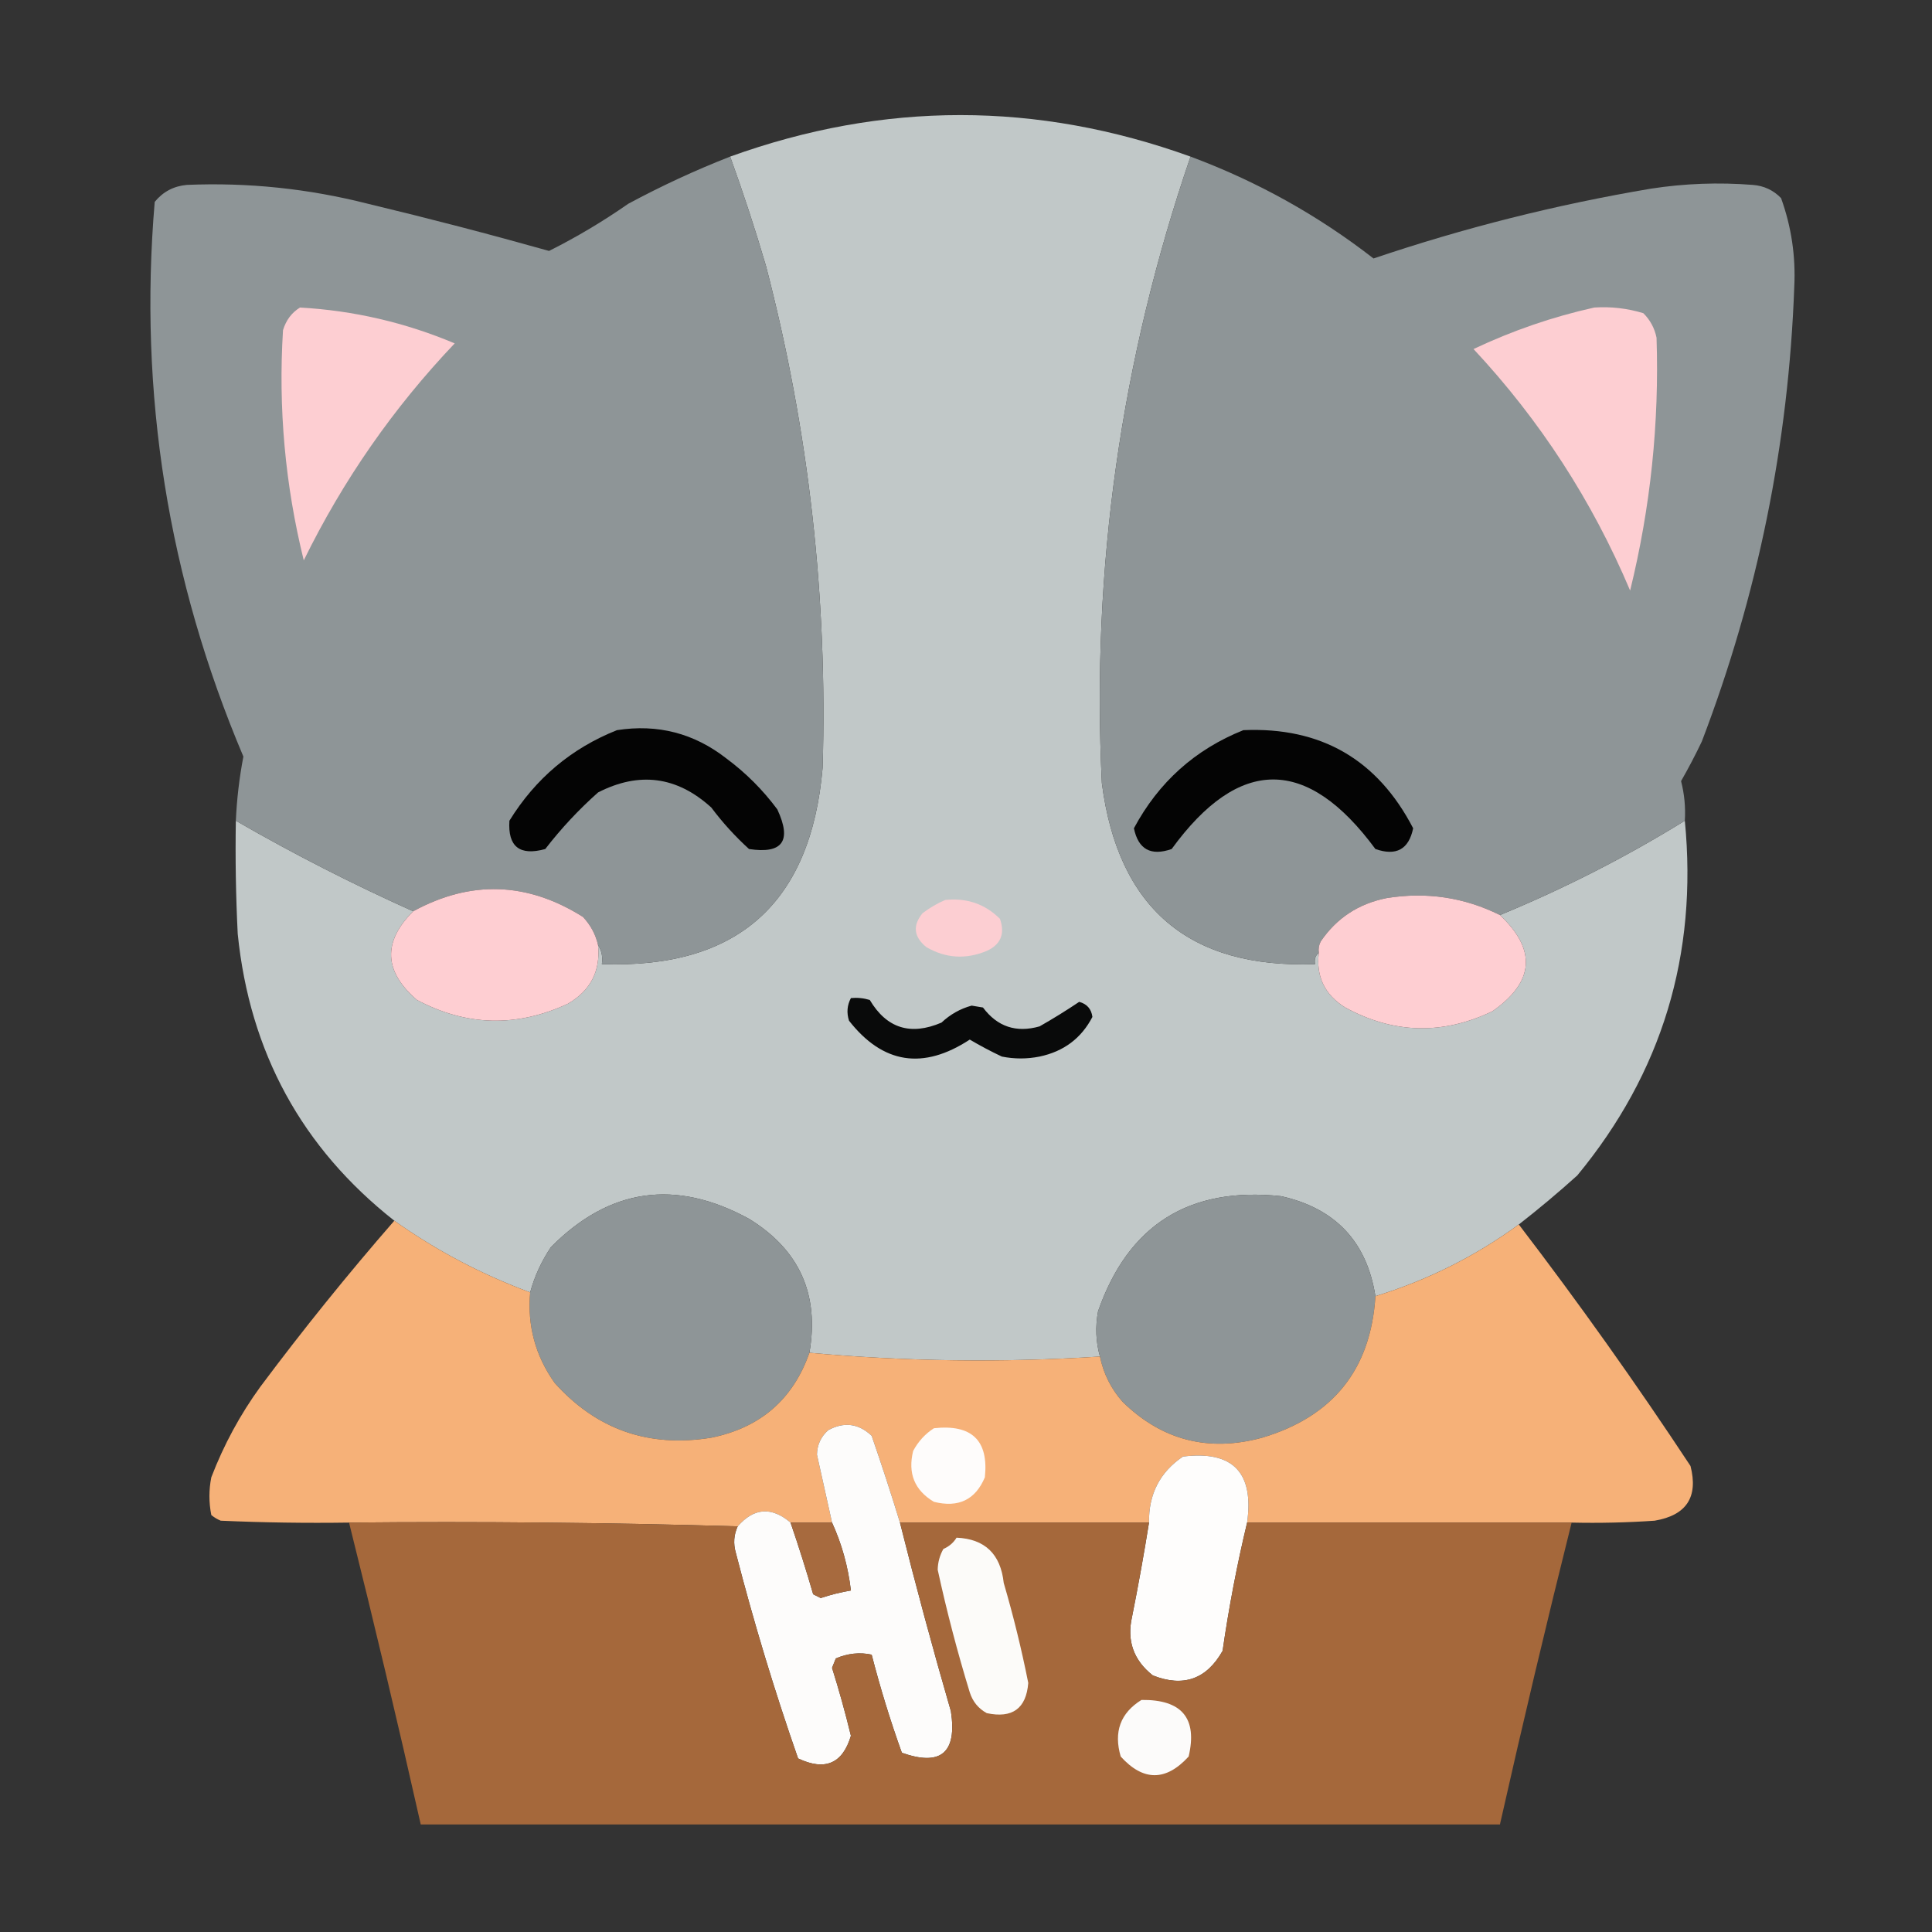 <?xml version="1.0" encoding="UTF-8"?>
<!DOCTYPE svg PUBLIC "-//W3C//DTD SVG 1.1//EN" "http://www.w3.org/Graphics/SVG/1.1/DTD/svg11.dtd">
<svg xmlns="http://www.w3.org/2000/svg" version="1.1" width="512px" height="512px" style="shape-rendering:geometricPrecision; text-rendering:geometricPrecision; image-rendering:optimizeQuality; fill-rule:evenodd; clip-rule:evenodd" xmlns:xlink="http://www.w3.org/1999/xlink">
<rect width="100%" height="100%" fill="#333333" stroke="none"/>
<g><path style="opacity:0.998" fill="#c1c8c8" d="M 315.5,41.5 C 297.056,95.328 289.223,150.662 292,207.5C 296.284,240.714 315.117,256.714 348.5,255.5C 348.263,254.209 348.596,253.209 349.5,252.5C 348.732,258.798 351.065,263.631 356.5,267C 369.297,273.985 382.297,274.319 395.5,268C 406.618,260.238 407.285,251.738 397.5,242.5C 414.578,235.462 430.912,227.128 446.5,217.5C 449.949,252.971 440.449,284.304 418,311.5C 412.96,316.044 407.794,320.378 402.5,324.5C 390.943,332.945 378.276,339.279 364.5,343.5C 362.214,329.045 353.881,320.212 339.5,317C 315.162,314.409 298.995,324.575 291,347.5C 290.238,351.587 290.404,355.587 291.5,359.5C 265.774,361.154 240.107,360.821 214.5,358.5C 217.178,343.025 211.844,331.192 198.5,323C 179.01,312.355 161.51,314.855 146,330.5C 143.471,334.284 141.638,338.284 140.5,342.5C 127.582,337.71 115.582,331.377 104.5,323.5C 80.013,304.207 66.18,278.874 63,247.5C 62.5,237.506 62.334,227.506 62.5,217.5C 77.729,226.282 93.396,234.282 109.5,241.5C 101.371,249.602 101.704,257.435 110.5,265C 123.611,271.975 136.944,272.308 150.5,266C 156.498,262.514 159.165,257.348 158.5,250.5C 159.451,251.919 159.784,253.585 159.5,255.5C 195.397,256.776 214.897,239.442 218,203.5C 219.36,158.459 214.36,114.125 203,70.5C 200.124,60.706 196.957,51.04 193.5,41.5C 234.167,26.833 274.833,26.833 315.5,41.5 Z"/></g>
<g><path style="opacity:0.998" fill="#8e9597" d="M 315.5,41.5 C 333.108,48.051 349.275,57.051 364,68.5C 387.974,60.381 412.474,54.215 437.5,50C 446.464,48.616 455.464,48.283 464.5,49C 467.458,49.229 469.958,50.396 472,52.5C 474.735,60.077 475.901,67.91 475.5,76C 473.991,117.544 465.825,157.711 451,196.5C 449.287,200.095 447.453,203.595 445.5,207C 446.382,210.441 446.716,213.941 446.5,217.5C 430.912,227.128 414.578,235.462 397.5,242.5C 388.04,237.802 378.04,236.302 367.5,238C 360.044,239.472 354.21,243.305 350,249.5C 349.517,250.448 349.351,251.448 349.5,252.5C 348.596,253.209 348.263,254.209 348.5,255.5C 315.117,256.714 296.284,240.714 292,207.5C 289.223,150.662 297.056,95.328 315.5,41.5 Z"/></g>
<g><path style="opacity:1" fill="#8e9597" d="M 193.5,41.5 C 196.957,51.04 200.124,60.706 203,70.5C 214.36,114.125 219.36,158.459 218,203.5C 214.897,239.442 195.397,256.776 159.5,255.5C 159.784,253.585 159.451,251.919 158.5,250.5C 157.874,247.685 156.54,245.185 154.5,243C 139.731,233.691 124.731,233.191 109.5,241.5C 93.396,234.282 77.729,226.282 62.5,217.5C 62.756,211.788 63.422,206.121 64.5,200.5C 44.53,153.348 36.696,104.348 41,53.5C 43.194,50.819 46.027,49.319 49.5,49C 65.723,48.317 81.723,49.983 97.5,54C 113.592,57.856 129.592,62.023 145.5,66.5C 152.744,62.873 159.744,58.706 166.5,54C 175.286,49.272 184.286,45.105 193.5,41.5 Z"/></g>
<g><path style="opacity:1" fill="#fdced2" d="M 79.5,81.5 C 93.697,82.299 107.363,85.466 120.5,91C 104.244,108.097 90.911,127.263 80.5,148.5C 75.552,128.462 73.718,108.129 75,87.5C 75.804,84.854 77.304,82.854 79.5,81.5 Z"/></g>
<g><path style="opacity:1" fill="#fdced2" d="M 422.5,81.5 C 426.936,81.21 431.27,81.71 435.5,83C 437.317,84.8 438.484,86.966 439,89.5C 439.742,112.156 437.409,134.489 432,156.5C 421.927,132.677 408.094,111.344 390.5,92.5C 400.839,87.61 411.506,83.943 422.5,81.5 Z"/></g>
<g><path style="opacity:1" fill="#040404" d="M 163.5,193.5 C 174.277,191.816 183.944,194.316 192.5,201C 197.667,204.833 202.167,209.333 206,214.5C 209.894,222.855 207.394,226.355 198.5,225C 194.826,221.658 191.492,217.992 188.5,214C 179.421,205.744 169.421,204.41 158.5,210C 153.388,214.536 148.721,219.536 144.5,225C 137.718,226.875 134.552,224.375 135,217.5C 141.904,206.315 151.404,198.315 163.5,193.5 Z"/></g>
<g><path style="opacity:1" fill="#040404" d="M 329.5,193.5 C 350.045,192.605 365.045,201.271 374.5,219.5C 373.349,225.091 370.016,226.925 364.5,225C 346.387,200.43 328.387,200.43 310.5,225C 304.984,226.925 301.651,225.091 300.5,219.5C 307.049,207.281 316.715,198.614 329.5,193.5 Z"/></g>
<g><path style="opacity:1" fill="#feced2" d="M 158.5,250.5 C 159.165,257.348 156.498,262.514 150.5,266C 136.944,272.308 123.611,271.975 110.5,265C 101.704,257.435 101.371,249.602 109.5,241.5C 124.731,233.191 139.731,233.691 154.5,243C 156.54,245.185 157.874,247.685 158.5,250.5 Z"/></g>
<g><path style="opacity:1" fill="#feced2" d="M 397.5,242.5 C 407.285,251.738 406.618,260.238 395.5,268C 382.297,274.319 369.297,273.985 356.5,267C 351.065,263.631 348.732,258.798 349.5,252.5C 349.351,251.448 349.517,250.448 350,249.5C 354.21,243.305 360.044,239.472 367.5,238C 378.04,236.302 388.04,237.802 397.5,242.5 Z"/></g>
<g><path style="opacity:1" fill="#fcced2" d="M 250.5,238.5 C 256.203,237.9 261.036,239.567 265,243.5C 266.379,247.475 265.213,250.309 261.5,252C 255.967,254.306 250.633,253.973 245.5,251C 242.136,248.271 241.803,245.271 244.5,242C 246.432,240.541 248.432,239.375 250.5,238.5 Z"/></g>
<g><path style="opacity:1" fill="#090a0a" d="M 225.5,264.5 C 227.199,264.34 228.866,264.506 230.5,265C 234.966,272.513 241.3,274.513 249.5,271C 251.837,268.811 254.504,267.311 257.5,266.5C 258.5,266.667 259.5,266.833 260.5,267C 264.306,272.098 269.306,273.764 275.5,272C 279.1,269.952 282.6,267.786 286,265.5C 288.058,266.058 289.225,267.391 289.5,269.5C 286.568,275.15 281.902,278.65 275.5,280C 272.167,280.667 268.833,280.667 265.5,280C 262.572,278.62 259.738,277.12 257,275.5C 244.631,283.604 233.965,281.937 225,270.5C 224.322,268.402 224.489,266.402 225.5,264.5 Z"/></g>
<g><path style="opacity:1" fill="#8e9597" d="M 364.5,343.5 C 363.284,362.896 353.284,375.396 334.5,381C 320.289,384.881 307.956,381.715 297.5,371.5C 294.435,368.036 292.435,364.036 291.5,359.5C 290.404,355.587 290.238,351.587 291,347.5C 298.995,324.575 315.162,314.409 339.5,317C 353.881,320.212 362.214,329.045 364.5,343.5 Z"/></g>
<g><path style="opacity:1" fill="#8e9597" d="M 214.5,358.5 C 210.162,370.858 201.495,378.358 188.5,381C 171.952,383.707 158.119,378.874 147,366.5C 141.884,359.317 139.718,351.317 140.5,342.5C 141.638,338.284 143.471,334.284 146,330.5C 161.51,314.855 179.01,312.355 198.5,323C 211.844,331.192 217.178,343.025 214.5,358.5 Z"/></g>
<g><path style="opacity:0.995" fill="#f7b279" d="M 104.5,323.5 C 115.582,331.377 127.582,337.71 140.5,342.5C 139.718,351.317 141.884,359.317 147,366.5C 158.119,378.874 171.952,383.707 188.5,381C 201.495,378.358 210.162,370.858 214.5,358.5C 240.107,360.821 265.774,361.154 291.5,359.5C 292.435,364.036 294.435,368.036 297.5,371.5C 307.956,381.715 320.289,384.881 334.5,381C 353.284,375.396 363.284,362.896 364.5,343.5C 378.276,339.279 390.943,332.945 402.5,324.5C 418.394,345.277 433.561,366.61 448,388.5C 450.106,396.736 446.939,401.569 438.5,403C 431.174,403.5 423.841,403.666 416.5,403.5C 387.833,403.5 359.167,403.5 330.5,403.5C 332.365,390.199 326.698,384.366 313.5,386C 307.388,390.131 304.388,395.964 304.5,403.5C 282.5,403.5 260.5,403.5 238.5,403.5C 236.177,395.91 233.677,388.243 231,380.5C 227.547,377.231 223.714,376.731 219.5,379C 217.556,380.722 216.556,382.889 216.5,385.5C 217.843,391.512 219.177,397.512 220.5,403.5C 216.833,403.5 213.167,403.5 209.5,403.5C 204.468,399.23 199.801,399.563 195.5,404.5C 161.337,403.502 127.004,403.168 92.5,403.5C 81.162,403.667 69.828,403.5 58.5,403C 57.584,402.626 56.75,402.126 56,401.5C 55.333,398.167 55.333,394.833 56,391.5C 59.302,382.893 63.635,374.893 69,367.5C 80.288,352.38 92.121,337.714 104.5,323.5 Z"/></g>
<g><path style="opacity:1" fill="#fdfcfb" d="M 238.5,403.5 C 242.688,420.234 247.188,436.901 252,453.5C 253.675,464.5 249.341,468.167 239,464.5C 235.927,455.95 233.261,447.283 231,438.5C 227.849,437.819 224.683,438.152 221.5,439.5C 221.167,440.333 220.833,441.167 220.5,442C 222.365,447.931 224.032,453.931 225.5,460C 223.308,467.385 218.641,469.385 211.5,466C 205.249,448.096 199.749,429.93 195,411.5C 194.297,409.071 194.463,406.738 195.5,404.5C 199.801,399.563 204.468,399.23 209.5,403.5C 211.652,409.773 213.652,416.107 215.5,422.5C 216.167,422.833 216.833,423.167 217.5,423.5C 220.13,422.622 222.797,421.955 225.5,421.5C 224.746,415.141 223.08,409.141 220.5,403.5C 219.177,397.512 217.843,391.512 216.5,385.5C 216.556,382.889 217.556,380.722 219.5,379C 223.714,376.731 227.547,377.231 231,380.5C 233.677,388.243 236.177,395.91 238.5,403.5 Z"/></g>
<g><path style="opacity:1" fill="#fefcfb" d="M 247.5,378.5 C 257.534,377.393 262.034,381.726 261,391.5C 258.497,397.461 253.997,399.628 247.5,398C 242.365,394.945 240.532,390.445 242,384.5C 243.36,381.977 245.193,379.977 247.5,378.5 Z"/></g>
<g><path style="opacity:1" fill="#fefdfc" d="M 330.5,403.5 C 327.836,414.602 325.669,425.936 324,437.5C 319.743,445.03 313.576,447.197 305.5,444C 300.407,439.983 298.574,434.816 300,428.5C 301.663,420.185 303.163,411.851 304.5,403.5C 304.388,395.964 307.388,390.131 313.5,386C 326.698,384.366 332.365,390.199 330.5,403.5 Z"/></g>
<g><path style="opacity:0.988" fill="#a6683b" d="M 92.5,403.5 C 127.004,403.168 161.337,403.502 195.5,404.5C 194.463,406.738 194.297,409.071 195,411.5C 199.749,429.93 205.249,448.096 211.5,466C 218.641,469.385 223.308,467.385 225.5,460C 224.032,453.931 222.365,447.931 220.5,442C 220.833,441.167 221.167,440.333 221.5,439.5C 224.683,438.152 227.849,437.819 231,438.5C 233.261,447.283 235.927,455.95 239,464.5C 249.341,468.167 253.675,464.5 252,453.5C 247.188,436.901 242.688,420.234 238.5,403.5C 260.5,403.5 282.5,403.5 304.5,403.5C 303.163,411.851 301.663,420.185 300,428.5C 298.574,434.816 300.407,439.983 305.5,444C 313.576,447.197 319.743,445.03 324,437.5C 325.669,425.936 327.836,414.602 330.5,403.5C 359.167,403.5 387.833,403.5 416.5,403.5C 409.853,430.09 403.519,456.756 397.5,483.5C 302.167,483.5 206.833,483.5 111.5,483.5C 105.481,456.758 99.148,430.091 92.5,403.5 Z"/></g>
<g><path style="opacity:1" fill="#a76a3e" d="M 209.5,403.5 C 213.167,403.5 216.833,403.5 220.5,403.5C 223.08,409.141 224.746,415.141 225.5,421.5C 222.797,421.955 220.13,422.622 217.5,423.5C 216.833,423.167 216.167,422.833 215.5,422.5C 213.652,416.107 211.652,409.773 209.5,403.5 Z"/></g>
<g><path style="opacity:1" fill="#fcfbf9" d="M 253.5,407.5 C 261.004,407.834 265.171,411.834 266,419.5C 268.562,428.249 270.729,437.083 272.5,446C 271.961,452.782 268.294,455.449 261.5,454C 259.274,452.773 257.774,450.939 257,448.5C 253.709,437.762 250.875,426.928 248.5,416C 248.542,414.033 249.042,412.199 250,410.5C 251.518,409.837 252.685,408.837 253.5,407.5 Z"/></g>
<g><path style="opacity:1" fill="#fcfbfa" d="M 302.5,450.5 C 313.217,450.365 317.384,455.365 315,465.5C 308.971,472.089 302.971,472.089 297,465.5C 295.087,458.97 296.92,453.97 302.5,450.5 Z"/></g>
</svg>
